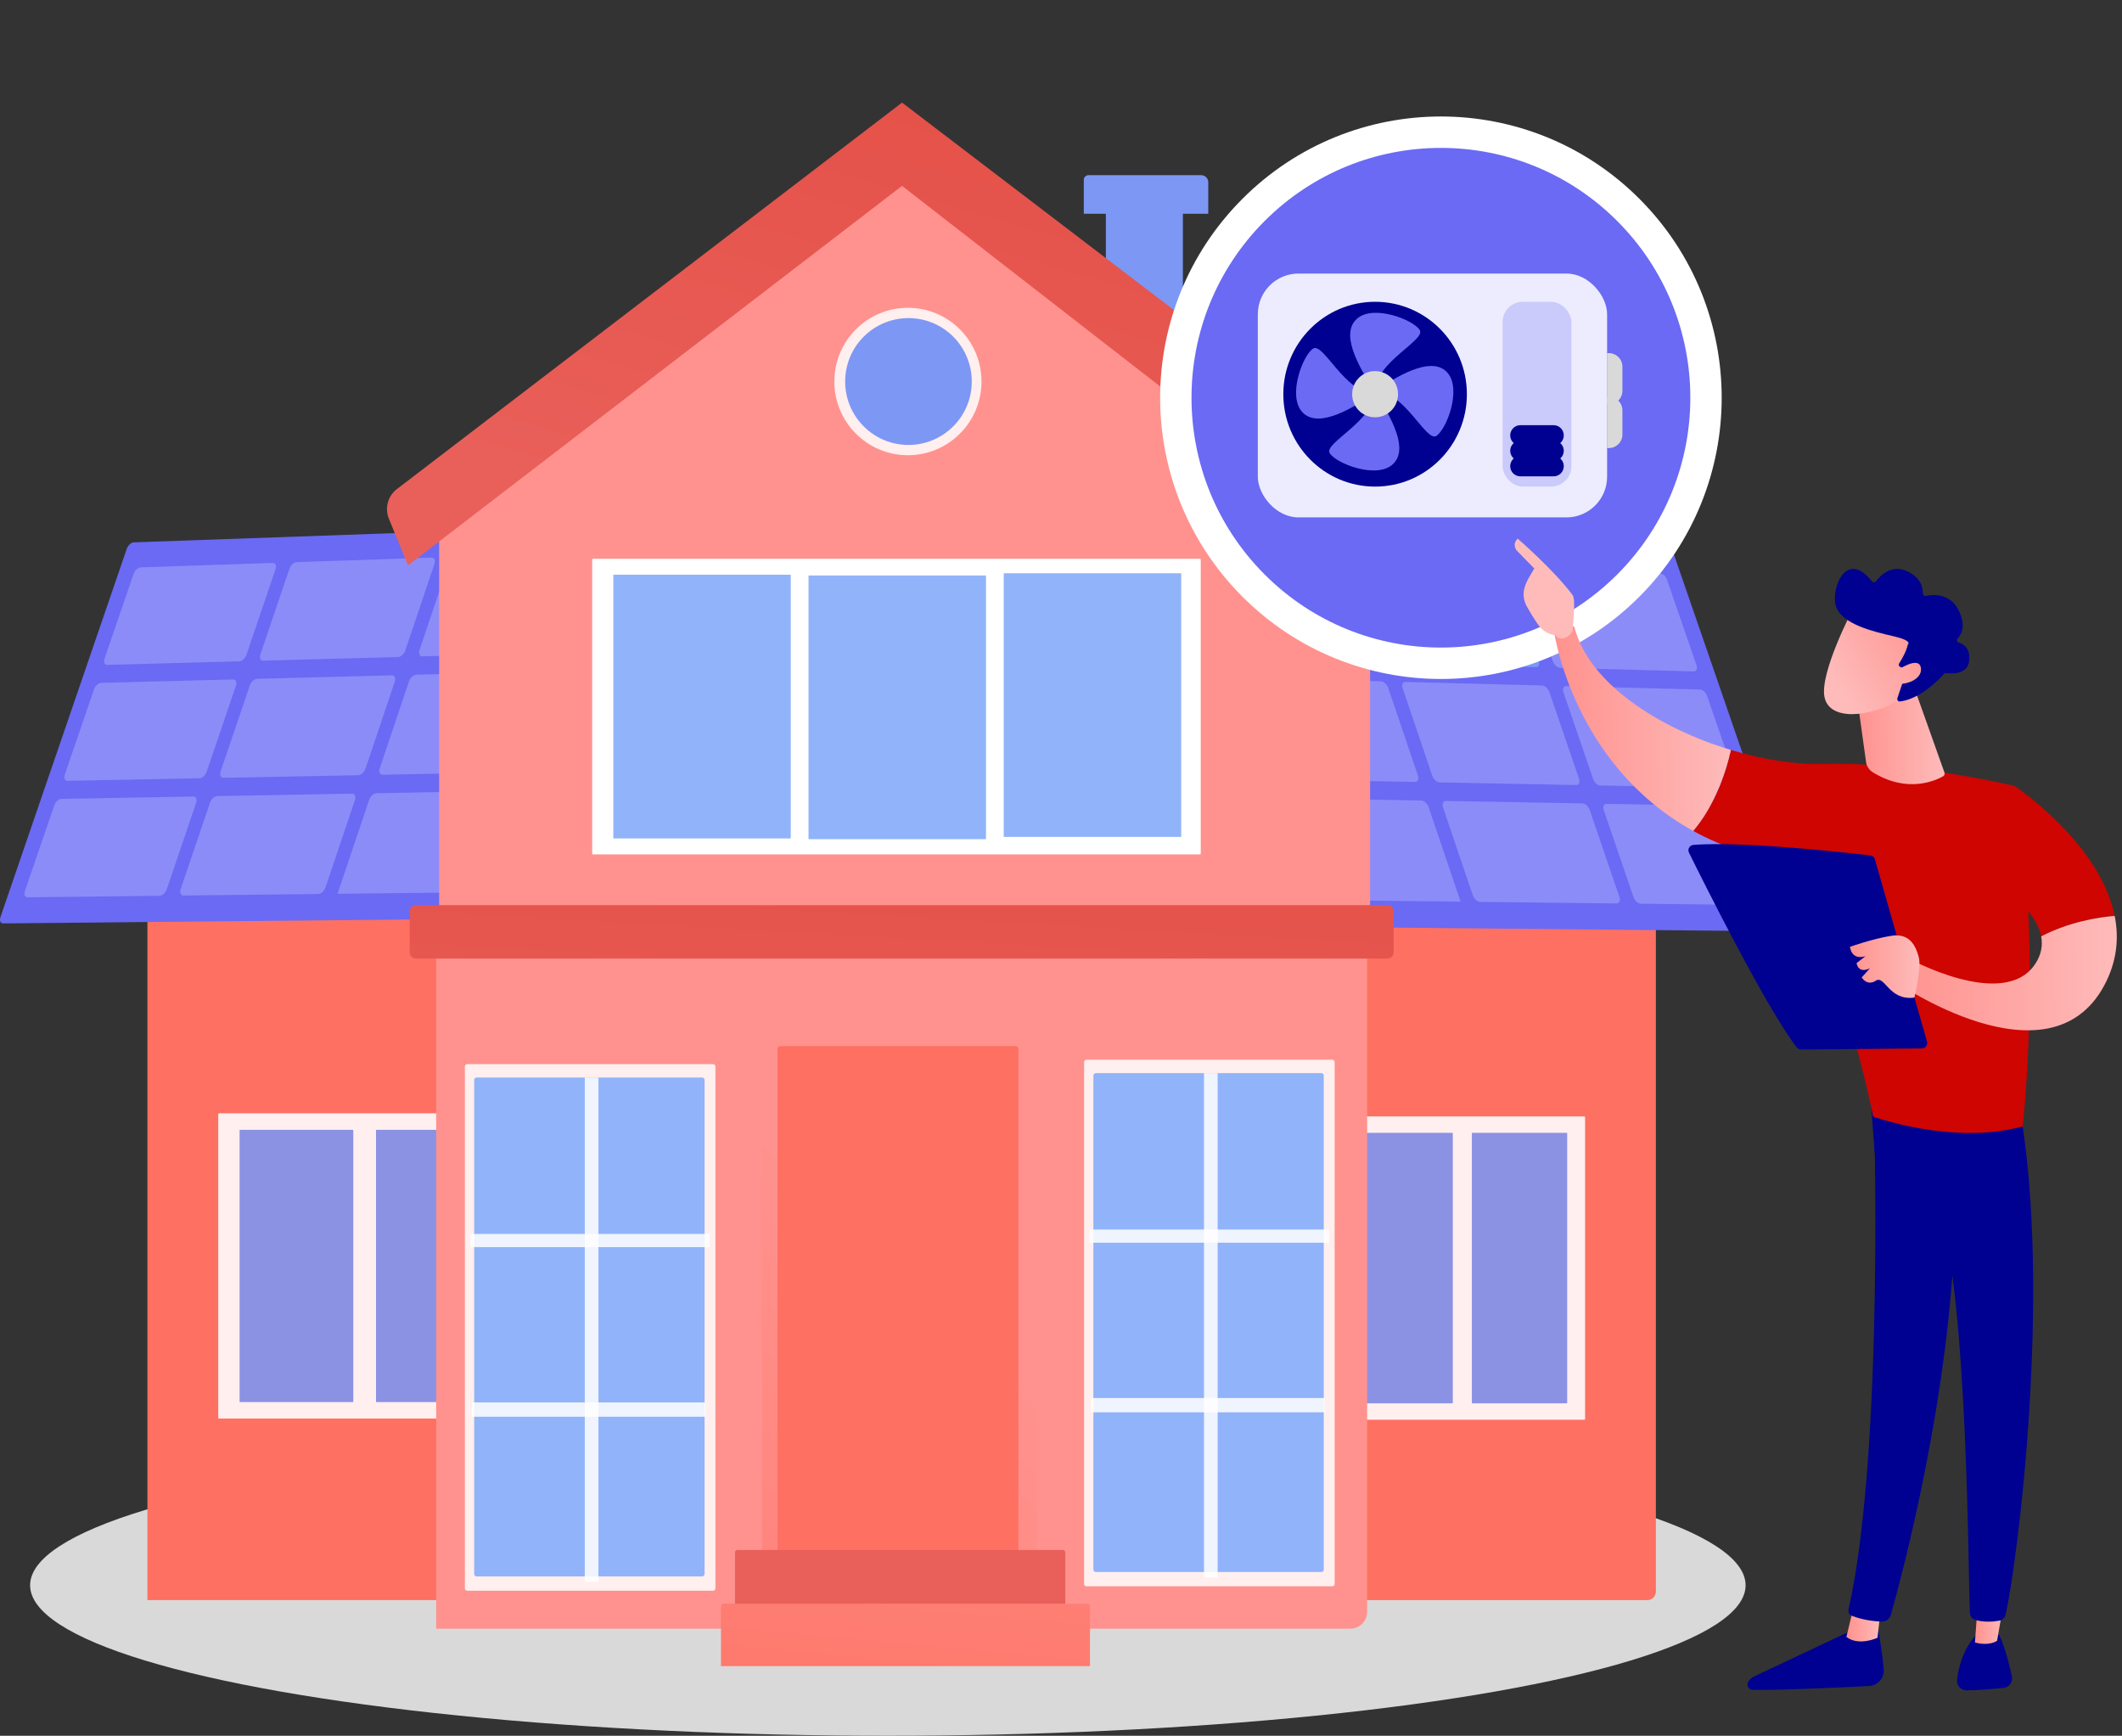 <svg width="313" height="256" viewBox="0 0 313 256" fill="none" xmlns="http://www.w3.org/2000/svg">
<rect x="0" y="0" width="313" height="256" fill="#333333" stroke="none"/>
<ellipse cx="130.96" cy="233.803" rx="126.52" ry="22.197" fill="#D9D9D9"/>
<path d="M21.747 235.991H71.167L71.167 128.649H21.747L21.747 235.991Z" fill="url(#paint0_linear_271_45181)"/>
<g opacity="0.89">
<path d="M32.317 209.221H75.255C75.325 209.221 75.381 209.165 75.381 209.095V164.325C75.381 164.255 75.325 164.199 75.255 164.199H32.317C32.247 164.199 32.191 164.255 32.191 164.325L32.191 209.095C32.191 209.165 32.247 209.221 32.317 209.221Z" fill="white"/>
<path d="M52.04 166.633H35.41C35.372 166.633 35.34 166.664 35.34 166.703V206.718C35.34 206.757 35.372 206.788 35.41 206.788H52.04C52.079 206.788 52.11 206.757 52.11 206.718V166.703C52.11 166.664 52.079 166.633 52.04 166.633Z" fill="#7D97F4"/>
<path d="M72.163 166.633H55.533C55.495 166.633 55.463 166.664 55.463 166.703V206.718C55.463 206.757 55.495 206.788 55.533 206.788H72.163C72.202 206.788 72.233 206.757 72.233 206.718V166.703C72.233 166.664 72.202 166.633 72.163 166.633Z" fill="#7D97F4"/>
</g>
<path d="M91.333 77.456L19.735 79.987C19.338 80.001 18.871 80.434 18.693 80.955L0.072 135.239C-0.11 135.768 0.065 136.192 0.462 136.189L71.987 135.504C72.411 135.499 72.901 135.053 73.082 134.508L91.776 78.403C91.955 77.866 91.757 77.443 91.333 77.457V77.456Z" fill="#6A6AF4"/>
<path d="M40.228 83.025L20.745 83.681C20.347 83.695 19.881 84.128 19.701 84.65L15.424 97.132C15.244 97.655 15.421 98.07 15.819 98.06L35.296 97.533C35.701 97.521 36.175 97.085 36.355 96.556L40.638 83.954C40.817 83.428 40.634 83.013 40.228 83.026V83.025Z" fill="#8C8CF9"/>
<path d="M63.652 82.237L43.754 82.907C43.348 82.92 42.873 83.358 42.694 83.886L38.411 96.499C38.231 97.027 38.415 97.447 38.821 97.436L58.715 96.897C59.129 96.886 59.61 96.444 59.789 95.91L64.077 83.175C64.257 82.644 64.066 82.224 63.652 82.237Z" fill="#8C8CF9"/>
<path d="M87.583 81.432L67.255 82.117C66.84 82.13 66.359 82.574 66.179 83.106L61.89 95.853C61.711 96.387 61.902 96.811 62.316 96.8L82.641 96.249C83.064 96.238 83.553 95.791 83.732 95.251L88.025 82.38C88.204 81.842 88.007 81.418 87.584 81.432H87.583Z" fill="#8C8CF9"/>
<path d="M34.384 100.21L14.908 100.713C14.51 100.723 14.042 101.157 13.863 101.679L9.565 114.22C9.385 114.746 9.56 115.166 9.958 115.158L29.428 114.783C29.832 114.776 30.307 114.339 30.487 113.808L34.791 101.148C34.97 100.619 34.788 100.199 34.383 100.21H34.384Z" fill="#8C8CF9"/>
<path d="M57.802 99.603L37.909 100.118C37.503 100.128 37.028 100.566 36.848 101.096L32.545 113.769C32.364 114.299 32.547 114.724 32.953 114.716L52.84 114.333C53.254 114.325 53.735 113.884 53.917 113.347L58.226 100.552C58.406 100.018 58.216 99.593 57.802 99.603Z" fill="#8C8CF9"/>
<path d="M81.727 98.984L61.403 99.511C60.989 99.521 60.506 99.963 60.327 100.498L56.017 113.306C55.837 113.842 56.026 114.271 56.441 114.263L76.76 113.871C77.183 113.863 77.672 113.417 77.853 112.874L82.167 99.942C82.347 99.402 82.15 98.973 81.727 98.983V98.984Z" fill="#8C8CF9"/>
<path d="M28.515 117.475L9.047 117.826C8.649 117.833 8.181 118.265 8.001 118.791L3.683 131.39C3.502 131.918 3.678 132.342 4.076 132.338L23.538 132.117C23.943 132.112 24.418 131.676 24.599 131.142L28.923 118.422C29.103 117.89 28.922 117.466 28.517 117.474L28.515 117.475Z" fill="#8C8CF9"/>
<path d="M51.925 117.053L32.038 117.412C31.633 117.418 31.157 117.857 30.977 118.387L26.653 131.12C26.471 131.654 26.653 132.083 27.06 132.078L46.94 131.852C47.354 131.848 47.836 131.407 48.018 130.868L52.347 118.012C52.528 117.475 52.34 117.046 51.926 117.054L51.925 117.053Z" fill="#8C8CF9"/>
<path d="M75.843 116.62L55.525 116.987C55.11 116.995 54.628 117.437 54.446 117.974L49.787 131.819L70.852 131.579C71.274 131.575 71.765 131.129 71.946 130.585L76.28 117.589C76.462 117.046 76.266 116.612 75.843 116.62Z" fill="#8C8CF9"/>
<path d="M194.826 133.425H244.246V234.745C244.246 235.433 243.688 235.992 243.002 235.992H194.826V133.425Z" fill="url(#paint1_linear_271_45181)"/>
<g opacity="0.89">
<path d="M233.678 164.653H197.716C197.646 164.653 197.59 164.709 197.59 164.779V209.264C197.59 209.334 197.646 209.391 197.716 209.391H233.678C233.747 209.391 233.804 209.334 233.804 209.264V164.779C233.804 164.709 233.747 164.653 233.678 164.653Z" fill="white"/>
<path d="M214.221 167.071H200.3C200.261 167.071 200.23 167.102 200.23 167.141V206.902C200.23 206.941 200.261 206.972 200.3 206.972H214.221C214.26 206.972 214.291 206.941 214.291 206.902V167.141C214.291 167.102 214.26 167.071 214.221 167.071Z" fill="#7D97F4"/>
<path d="M231.093 167.071H217.173C217.135 167.071 217.103 167.102 217.103 167.141V206.902C217.103 206.941 217.135 206.972 217.173 206.972H231.093C231.132 206.972 231.163 206.941 231.163 206.902V167.141C231.163 167.102 231.132 167.071 231.093 167.071Z" fill="#7D97F4"/>
</g>
<path d="M173.389 78.299L245.868 80.845C246.27 80.86 246.741 81.295 246.923 81.819L265.773 136.423C265.957 136.953 265.78 137.381 265.378 137.378L192.975 136.688C192.547 136.683 192.05 136.235 191.866 135.686L172.942 79.251C172.761 78.71 172.962 78.285 173.391 78.299H173.389Z" fill="#6A6AF4"/>
<path d="M225.122 83.901L244.844 84.561C245.246 84.574 245.72 85.01 245.9 85.535L250.231 98.09C250.412 98.617 250.233 99.034 249.831 99.024L230.115 98.493C229.704 98.482 229.225 98.043 229.043 97.511L224.706 84.835C224.525 84.306 224.711 83.888 225.121 83.901H225.122Z" fill="#8C8CF9"/>
<path d="M201.409 83.109L221.552 83.782C221.964 83.795 222.444 84.236 222.624 84.766L226.961 97.454C227.142 97.985 226.956 98.408 226.546 98.396L206.407 97.854C205.988 97.843 205.501 97.398 205.319 96.862L200.978 84.052C200.797 83.516 200.99 83.094 201.409 83.109Z" fill="#7D97F4"/>
<path d="M177.184 82.299L197.762 82.987C198.183 83.001 198.67 83.447 198.851 83.982L203.193 96.803C203.375 97.341 203.182 97.768 202.763 97.756L182.189 97.202C181.76 97.191 181.266 96.741 181.084 96.198L176.739 83.251C176.557 82.71 176.757 82.284 177.185 82.298L177.184 82.299Z" fill="#7D97F4"/>
<path d="M231.037 101.187L250.752 101.694C251.154 101.704 251.627 102.14 251.809 102.666L256.16 115.28C256.343 115.809 256.165 116.231 255.762 116.224L236.053 115.847C235.642 115.839 235.162 115.4 234.98 114.866L230.623 102.131C230.442 101.599 230.626 101.177 231.036 101.187H231.037Z" fill="#8C8CF9"/>
<path d="M207.33 100.578L227.468 101.096C227.879 101.106 228.36 101.546 228.542 102.079L232.899 114.826C233.081 115.36 232.897 115.787 232.485 115.779L212.353 115.394C211.935 115.386 211.447 114.943 211.264 114.403L206.903 101.533C206.72 100.995 206.913 100.569 207.331 100.579L207.33 100.578Z" fill="#8C8CF9"/>
<path d="M183.112 99.954L203.685 100.484C204.105 100.495 204.593 100.94 204.775 101.477L209.137 114.36C209.32 114.9 209.128 115.331 208.708 115.323L188.139 114.929C187.711 114.921 187.216 114.472 187.034 113.927L182.667 100.917C182.484 100.374 182.684 99.943 183.112 99.953V99.954Z" fill="#8C8CF9"/>
<path d="M236.978 118.554L256.686 118.908C257.089 118.914 257.563 119.35 257.746 119.879L262.117 132.551C262.301 133.082 262.123 133.51 261.72 133.505L242.019 133.283C241.61 133.278 241.129 132.839 240.945 132.303L236.568 119.508C236.385 118.974 236.569 118.546 236.979 118.554H236.978Z" fill="#8C8CF9"/>
<path d="M213.281 118.129L233.412 118.49C233.823 118.498 234.304 118.937 234.487 119.472L238.864 132.279C239.048 132.816 238.864 133.248 238.453 133.243L218.327 133.016C217.909 133.012 217.42 132.568 217.236 132.026L212.854 119.095C212.671 118.555 212.861 118.123 213.281 118.131V118.129Z" fill="#8C8CF9"/>
<path d="M189.068 117.695L209.636 118.064C210.057 118.072 210.545 118.516 210.728 119.057L215.443 132.984L194.119 132.743C193.692 132.739 193.196 132.291 193.011 131.742L188.624 118.671C188.44 118.124 188.639 117.688 189.067 117.696L189.068 117.695Z" fill="#8C8CF9"/>
<path d="M64.336 134.754V240.205H199.177C200.546 240.205 201.656 239.093 201.656 237.722V134.754H64.336Z" fill="url(#paint2_linear_271_45181)"/>
<path d="M203.262 75.772L202.095 74.889V73.659H200.472L132.997 22.582L64.775 73.659V134.754H202.095V82.071L203.262 75.772Z" fill="url(#paint3_linear_271_45181)"/>
<path d="M174.476 28.523H163.119V47.046H174.476V28.523Z" fill="#7D97F4"/>
<path d="M178.221 31.524H159.862V26.523C159.862 26.143 160.17 25.835 160.55 25.835H177.176C177.753 25.835 178.222 26.303 178.222 26.883V31.523L178.221 31.524Z" fill="#7D97F4"/>
<path d="M60.184 83.388L133.054 27.416L202.223 81.153C204.737 83.107 208.425 81.738 209.062 78.617L210.032 73.864L133.054 15.131L58.541 72.133C57.207 73.154 56.723 74.944 57.361 76.5L60.185 83.388H60.184Z" fill="url(#paint4_linear_271_45181)"/>
<path d="M204.652 133.5H61.343C60.839 133.5 60.431 133.909 60.431 134.413V140.463C60.431 140.968 60.839 141.377 61.343 141.377H204.652C205.156 141.377 205.564 140.968 205.564 140.463V134.413C205.564 133.909 205.156 133.5 204.652 133.5Z" fill="url(#paint5_linear_271_45181)"/>
<path d="M87.477 126.01L176.986 126.01C177.055 126.01 177.112 125.953 177.112 125.884V82.532C177.112 82.462 177.055 82.406 176.986 82.406L87.477 82.406C87.407 82.406 87.351 82.462 87.351 82.532V125.884C87.351 125.953 87.407 126.01 87.477 126.01Z" fill="white"/>
<path d="M90.532 123.653H116.57C116.609 123.653 116.64 123.621 116.64 123.583V84.832C116.64 84.793 116.609 84.762 116.57 84.762H90.532C90.493 84.762 90.462 84.793 90.462 84.832V123.583C90.462 123.621 90.493 123.653 90.532 123.653Z" fill="#91B3FA"/>
<path d="M119.328 123.764H145.366C145.405 123.764 145.436 123.733 145.436 123.694V84.944C145.436 84.905 145.405 84.874 145.366 84.874H119.328C119.289 84.874 119.258 84.905 119.258 84.944V123.694C119.258 123.733 119.289 123.764 119.328 123.764Z" fill="#91B3FA"/>
<path d="M148.123 123.431H174.162C174.201 123.431 174.232 123.4 174.232 123.361V84.611C174.232 84.572 174.201 84.54 174.162 84.54H148.123C148.085 84.54 148.053 84.572 148.053 84.611V123.361C148.053 123.4 148.085 123.431 148.123 123.431Z" fill="#91B3FA"/>
<g opacity="0.85">
<path d="M196.509 156.289H160.261C160.066 156.289 159.907 156.448 159.907 156.644V233.605C159.907 233.801 160.066 233.959 160.261 233.959H196.509C196.704 233.959 196.863 233.801 196.863 233.605V156.644C196.863 156.448 196.704 156.289 196.509 156.289Z" fill="white"/>
</g>
<path d="M194.906 158.271H161.633C161.438 158.271 161.279 158.429 161.279 158.625V231.494C161.279 231.689 161.438 231.848 161.633 231.848H194.906C195.102 231.848 195.26 231.689 195.26 231.494V158.625C195.26 158.429 195.102 158.271 194.906 158.271Z" fill="#91B3FA"/>
<path opacity="0.85" d="M179.606 158.271H177.592V232.66H179.606V158.271Z" fill="white"/>
<path opacity="0.85" d="M196.033 181.334H160.712V183.283H196.033V181.334Z" fill="white"/>
<path opacity="0.85" d="M195.389 206.185H160.921V208.297H195.389V206.185Z" fill="white"/>
<path opacity="0.85" d="M105.173 156.939H68.925C68.73 156.939 68.571 157.098 68.571 157.294V234.255C68.571 234.451 68.73 234.61 68.925 234.61H105.173C105.369 234.61 105.527 234.451 105.527 234.255V157.294C105.527 157.098 105.369 156.939 105.173 156.939Z" fill="white"/>
<path d="M103.57 158.921H70.297C70.102 158.921 69.943 159.08 69.943 159.275V232.144C69.943 232.34 70.102 232.498 70.297 232.498H103.57C103.766 232.498 103.924 232.34 103.924 232.144V159.275C103.924 159.08 103.766 158.921 103.57 158.921Z" fill="#91B3FA"/>
<path opacity="0.85" d="M88.271 158.921H86.256V233.31H88.271V158.921Z" fill="white"/>
<path opacity="0.85" d="M104.697 181.985H69.376V183.933H104.697V181.985Z" fill="white"/>
<path opacity="0.85" d="M104.053 206.835H69.585V208.946H104.053V206.835Z" fill="white"/>
<path opacity="0.85" d="M133.918 67.138C139.913 67.138 144.772 62.271 144.772 56.267C144.772 50.264 139.913 45.397 133.918 45.397C127.924 45.397 123.064 50.264 123.064 56.267C123.064 62.271 127.924 67.138 133.918 67.138Z" fill="white"/>
<path d="M140.605 62.882C144.252 59.23 144.252 53.307 140.605 49.654C136.958 46.002 131.045 46.002 127.398 49.654C123.751 53.307 123.751 59.23 127.398 62.882C131.045 66.535 136.958 66.535 140.605 62.882Z" fill="#7D97F4"/>
<path d="M112.796 150.42H152.513C152.734 150.42 152.914 150.6 152.914 150.822V231.323H112.394V150.822C112.394 150.6 112.575 150.42 112.796 150.42Z" fill="url(#paint6_linear_271_45181)"/>
<path d="M115.087 154.278H149.815C150.036 154.278 150.217 154.459 150.217 154.68V230.813H114.686V154.68C114.686 154.459 114.866 154.278 115.087 154.278Z" fill="url(#paint7_linear_271_45181)"/>
<path d="M108.769 228.596H156.781C156.979 228.596 157.139 228.756 157.139 228.953V237.527H108.412V228.953C108.412 228.756 108.572 228.596 108.769 228.596Z" fill="url(#paint8_linear_271_45181)"/>
<path d="M106.703 236.523H160.413C160.611 236.523 160.771 236.684 160.771 236.881V245.728H106.345V236.881C106.345 236.684 106.506 236.523 106.703 236.523Z" fill="url(#paint9_linear_271_45181)"/>
<path d="M241.824 87.991C257.997 71.792 257.997 45.529 241.824 29.33C225.65 13.131 199.428 13.131 183.254 29.33C167.081 45.529 167.081 71.792 183.254 87.991C199.428 104.19 225.65 104.19 241.824 87.991Z" fill="white"/>
<path d="M238.553 84.715C252.92 70.326 252.92 46.996 238.553 32.606C224.186 18.217 200.892 18.217 186.525 32.606C172.158 46.996 172.158 70.326 186.525 84.715C200.892 99.104 224.186 99.104 238.553 84.715Z" fill="#6A6AF4"/>
<rect x="185.531" y="40.344" width="51.52" height="35.965" rx="6" fill="#ECECFE"/>
<ellipse cx="202.831" cy="58.138" rx="13.538" ry="13.629" fill="#000091"/>
<path d="M200.198 46.969C197.754 49.051 200.01 53.594 202.83 57.759C202.83 53.405 210.352 50.187 209.412 48.673C208.471 47.159 202.642 44.887 200.198 46.969Z" fill="#6A6AF4"/>
<path d="M213.548 55.023C211.48 52.562 206.967 54.833 202.831 57.673C207.155 57.673 210.352 65.244 211.856 64.298C213.36 63.351 215.617 57.483 213.548 55.023Z" fill="#6A6AF4"/>
<path d="M192.005 60.68C194.073 63.141 198.586 60.869 202.722 58.03C198.398 58.03 195.201 50.459 193.697 51.405C192.193 52.351 189.936 58.219 192.005 60.68Z" fill="#6A6AF4"/>
<path d="M205.356 68.548C207.801 66.466 205.544 61.923 202.724 57.759C202.724 62.113 195.202 65.331 196.143 66.845C197.083 68.359 202.912 70.63 205.356 68.548Z" fill="#6A6AF4"/>
<ellipse cx="202.83" cy="58.138" rx="3.385" ry="3.407" fill="#D9D9D9"/>
<rect x="221.633" y="44.509" width="10.154" height="27.258" rx="3" fill="#CACAFB"/>
<line x1="224.262" y1="64.209" x2="229.159" y2="64.209" stroke="#000091" stroke-width="3" stroke-linecap="round"/>
<line x1="224.262" y1="66.481" x2="229.159" y2="66.481" stroke="#000091" stroke-width="3" stroke-linecap="round"/>
<line x1="224.262" y1="68.752" x2="229.159" y2="68.752" stroke="#000091" stroke-width="3" stroke-linecap="round"/>
<path d="M237.052 52.08H237.308C238.413 52.08 239.308 52.976 239.308 54.08V57.652C239.308 58.756 238.413 59.652 237.308 59.652H237.052V52.08Z" fill="#D9D9D9"/>
<path d="M237.052 58.516H237.308C238.413 58.516 239.308 59.411 239.308 60.516V64.088C239.308 65.192 238.413 66.088 237.308 66.088H237.052V58.516Z" fill="#D9D9D9"/>
<path d="M276.91 239.504C276.91 239.504 277.532 242.849 277.853 246.162C277.979 247.457 276.992 248.592 275.695 248.659C271.287 248.885 261.858 249.333 258.473 249.214C257.963 249.196 257.626 248.678 257.81 248.202C257.964 247.804 258.266 247.48 258.651 247.297L274.163 239.977L276.91 239.504Z" fill="#000091"/>
<path d="M277.376 237.531L276.939 241.543C276.939 241.543 274.222 242.841 272.344 241.426L273.433 236.95L277.376 237.531Z" fill="url(#paint10_linear_271_45181)"/>
<path d="M276.302 162.195C276.517 163.24 277.899 214.406 272.656 237.393C272.57 237.768 272.763 238.152 273.121 238.294C273.962 238.629 275.609 239.11 277.578 239.157C278.188 239.171 278.731 238.769 278.897 238.182C280.407 232.846 287.635 206.115 288.368 180.64C289.188 152.172 288.359 179.671 288.359 179.671L287.552 162.087L276.302 162.197V162.195Z" fill="#000091"/>
<path d="M294.85 241.081C294.85 241.081 295.806 242.763 296.76 247.249C296.932 248.059 296.373 248.841 295.551 248.93C294.096 249.088 291.856 249.293 290.061 249.298C289.232 249.3 288.58 248.584 288.673 247.76C288.856 246.118 289.45 243.421 291.344 241.305L294.851 241.081H294.85Z" fill="#000091"/>
<path d="M295.626 235.918L294.574 241.989C294.574 241.989 293.485 242.816 291.31 242.245L291.777 235.72L295.625 235.919L295.626 235.918Z" fill="url(#paint11_linear_271_45181)"/>
<path d="M297.934 163.559C302.658 190.518 297.601 230.304 295.841 238.098C295.733 238.575 295.353 238.944 294.872 239.028C294.054 239.172 292.709 239.296 291.377 238.922C290.918 238.794 290.592 238.384 290.57 237.907C290.264 231.622 290.339 193.019 286.032 177.805C285.813 177.034 285.335 176.364 284.679 175.906L276.545 170.23L275.837 160.938L297.934 163.559Z" fill="#000091"/>
<path d="M268.983 112.67C282.368 112.32 297.174 115.921 297.174 115.921C301.387 139.203 298.35 166.132 298.35 166.132C288.012 168.953 276.28 164.678 276.28 164.678C274.465 154.947 266.167 127.593 266.167 127.593C259.618 126.842 254.213 125.004 249.752 122.548C253.099 118.585 254.647 113.571 255.312 110.609C260.058 112.037 264.855 112.778 268.983 112.671V112.67Z" fill="#CE0500"/>
<path d="M229.252 93.299C230.552 91.695 232.224 92.431 232.224 92.431C234.273 100.747 244.666 107.407 255.31 110.608C254.646 113.57 253.098 118.585 249.751 122.547C232.045 112.797 229.252 93.297 229.252 93.297V93.299Z" fill="url(#paint12_linear_271_45181)"/>
<path d="M229.576 93.7C229.443 94.14 231.043 94.791 231.964 92.991C231.989 92.132 232.475 88.448 231.956 87.753C229.191 84.053 223.857 79.432 223.857 79.432C222.971 80.324 223.715 81.185 223.715 81.185L226.307 83.839C225.779 84.815 225.132 85.641 224.836 86.82C224.613 87.712 224.764 88.661 225.22 89.467C225.679 90.275 226.303 91.326 226.892 92.147C228.007 93.703 229.575 93.699 229.575 93.699L229.576 93.7Z" fill="url(#paint13_linear_271_45181)"/>
<path d="M292.163 128.952L297.174 115.92C297.174 115.92 309.759 124.31 311.919 135.079C309.558 135.276 305.264 135.932 301.076 138.101C300.103 133.016 292.163 128.952 292.163 128.952Z" fill="#CE0500"/>
<path d="M281.352 141.273C281.352 141.273 295.466 149.086 300.139 142.255C301.109 140.836 301.33 139.434 301.075 138.101C305.263 135.933 309.557 135.276 311.918 135.079C312.568 138.325 312.274 141.788 310.399 145.303C302.247 160.584 279.527 144.757 279.527 144.757L281.352 141.273Z" fill="url(#paint14_linear_271_45181)"/>
<path d="M282.439 101.654L286.816 113.951C286.889 114.155 286.807 114.383 286.618 114.489C285.463 115.143 281.298 117.041 276.226 113.888C275.698 113.559 275.336 113.018 275.25 112.402L273.769 101.737L282.439 101.654Z" fill="url(#paint15_linear_271_45181)"/>
<path d="M273.062 90.319C273.062 90.319 268.468 99.181 269.102 102.738C269.735 106.294 275.53 105.983 280.565 103.042L284.012 93.487L273.063 90.319H273.062Z" fill="url(#paint16_linear_271_45181)"/>
<path d="M280.297 98.368C280.09 98.279 280.012 98.028 280.133 97.838C280.503 97.261 281.194 96.085 281.408 95.059C281.408 95.059 282.244 94.511 279.257 93.825C276.269 93.139 271.813 92.072 270.854 89.54C269.92 87.07 272.254 80.817 276.119 85.745C276.267 85.932 276.551 85.933 276.695 85.744C277.312 84.921 278.943 83.212 281.238 84.217C283.385 85.157 283.641 86.724 283.619 87.516C283.613 87.749 283.822 87.927 284.049 87.882C285.128 87.665 287.721 87.463 288.957 90.117C289.976 92.303 289.34 93.553 288.755 94.166C288.566 94.365 288.653 94.688 288.916 94.765C289.629 94.976 290.552 95.571 290.476 97.24C290.371 99.546 287.796 99.368 287.062 99.27C286.942 99.253 286.821 99.296 286.741 99.388C286.12 100.09 283.318 103.073 280.258 103.458C279.993 103.491 279.785 103.231 279.87 102.978L281.159 99.106C281.219 98.926 281.131 98.73 280.958 98.655L280.298 98.37L280.297 98.368Z" fill="#000091"/>
<path d="M279.768 98.921C279.768 98.921 283.076 96.601 283.339 98.525C283.6 100.45 280.366 101.346 278.753 100.642L279.768 98.921Z" fill="url(#paint17_linear_271_45181)"/>
<path d="M284.238 153.62L276.549 126.727C276.462 126.422 276.202 126.199 275.886 126.162C274.494 126 270.456 125.543 265.797 125.148C260.183 124.672 253.664 124.287 249.767 124.615C249.213 124.663 248.879 125.249 249.125 125.748C251.34 130.237 260.454 148.497 265.017 154.478C265.168 154.676 265.401 154.793 265.651 154.791L283.491 154.625C284.009 154.62 284.381 154.121 284.239 153.621L284.238 153.62Z" fill="#000091"/>
<path d="M282.379 147.123C282.379 147.123 283.449 142.712 283.018 141.147C282.586 139.582 281.748 137.57 278.958 138.018C276.167 138.464 272.876 139.642 272.876 139.642C272.876 139.642 273.042 141.681 275.163 141.023L273.848 142.042C273.848 142.042 274.036 143.674 275.826 142.802L274.603 144.154C274.603 144.154 275.372 145.495 276.69 144.635C278.007 143.774 278.639 147.655 282.376 147.124L282.379 147.123Z" fill="url(#paint18_linear_271_45181)"/>
<defs>
<linearGradient id="paint0_linear_271_45181" x1="62.585" y1="-16.122" x2="59.903" y2="16.768" gradientUnits="userSpaceOnUse">
<stop stop-color="#FF928E"/>
<stop offset="1" stop-color="#FE7062"/>
</linearGradient>
<linearGradient id="paint1_linear_271_45181" x1="234.67" y1="-2.094" x2="231.988" y2="30.796" gradientUnits="userSpaceOnUse">
<stop stop-color="#FF928E"/>
<stop offset="1" stop-color="#FE7062"/>
</linearGradient>
<linearGradient id="paint2_linear_271_45181" x1="218.049" y1="103.522" x2="418.851" y2="-92.384" gradientUnits="userSpaceOnUse">
<stop stop-color="#FF928E"/>
<stop offset="1" stop-color="#FE7062"/>
</linearGradient>
<linearGradient id="paint3_linear_271_45181" x1="177.062" y1="61.511" x2="377.862" y2="-134.394" gradientUnits="userSpaceOnUse">
<stop stop-color="#FF928E"/>
<stop offset="1" stop-color="#FE7062"/>
</linearGradient>
<linearGradient id="paint4_linear_271_45181" x1="165.308" y1="-33.25" x2="129.323" y2="89.009" gradientUnits="userSpaceOnUse">
<stop stop-color="#E1473D"/>
<stop offset="1" stop-color="#E9605A"/>
</linearGradient>
<linearGradient id="paint5_linear_271_45181" x1="135.839" y1="86.189" x2="130.735" y2="177.936" gradientUnits="userSpaceOnUse">
<stop stop-color="#E1473D"/>
<stop offset="1" stop-color="#E9605A"/>
</linearGradient>
<linearGradient id="paint6_linear_271_45181" x1="135.271" y1="188.247" x2="50.548" y2="276.865" gradientUnits="userSpaceOnUse">
<stop stop-color="#FF928E"/>
<stop offset="1" stop-color="#FE7062"/>
</linearGradient>
<linearGradient id="paint7_linear_271_45181" x1="313.171" y1="88.325" x2="245.188" y2="127.44" gradientUnits="userSpaceOnUse">
<stop stop-color="#FF928E"/>
<stop offset="1" stop-color="#FE7062"/>
</linearGradient>
<linearGradient id="paint8_linear_271_45181" x1="142.862" y1="158.471" x2="139.969" y2="179.844" gradientUnits="userSpaceOnUse">
<stop stop-color="#E1473D"/>
<stop offset="1" stop-color="#E9605A"/>
</linearGradient>
<linearGradient id="paint9_linear_271_45181" x1="138.795" y1="183.977" x2="130.709" y2="272.209" gradientUnits="userSpaceOnUse">
<stop stop-color="#FF928E"/>
<stop offset="1" stop-color="#FE7062"/>
</linearGradient>
<linearGradient id="paint10_linear_271_45181" x1="277.426" y1="239.393" x2="272.359" y2="239.441" gradientUnits="userSpaceOnUse">
<stop stop-color="#FEBBBA"/>
<stop offset="1" stop-color="#FF928E"/>
</linearGradient>
<linearGradient id="paint11_linear_271_45181" x1="295.687" y1="238.961" x2="291.311" y2="239.002" gradientUnits="userSpaceOnUse">
<stop stop-color="#FEBBBA"/>
<stop offset="1" stop-color="#FF928E"/>
</linearGradient>
<linearGradient id="paint12_linear_271_45181" x1="255.322" y1="107.177" x2="229.431" y2="107.42" gradientUnits="userSpaceOnUse">
<stop stop-color="#FEBBBA"/>
<stop offset="1" stop-color="#FF928E"/>
</linearGradient>
<linearGradient id="paint13_linear_271_45181" x1="235.107" y1="103.108" x2="252.897" y2="142.511" gradientUnits="userSpaceOnUse">
<stop stop-color="#FEBBBA"/>
<stop offset="1" stop-color="#FF928E"/>
</linearGradient>
<linearGradient id="paint14_linear_271_45181" x1="312.32" y1="143.369" x2="279.557" y2="143.677" gradientUnits="userSpaceOnUse">
<stop stop-color="#FEBBBA"/>
<stop offset="1" stop-color="#FF928E"/>
</linearGradient>
<linearGradient id="paint15_linear_271_45181" x1="286.831" y1="108.526" x2="273.877" y2="108.648" gradientUnits="userSpaceOnUse">
<stop stop-color="#FEBBBA"/>
<stop offset="1" stop-color="#FF928E"/>
</linearGradient>
<linearGradient id="paint16_linear_271_45181" x1="270.667" y1="100.507" x2="284.841" y2="91.691" gradientUnits="userSpaceOnUse">
<stop stop-color="#FEBBBA"/>
<stop offset="1" stop-color="#FF928E"/>
</linearGradient>
<linearGradient id="paint17_linear_271_45181" x1="274.439" y1="103.717" x2="287.191" y2="95.784" gradientUnits="userSpaceOnUse">
<stop stop-color="#FEBBBA"/>
<stop offset="1" stop-color="#FF928E"/>
</linearGradient>
<linearGradient id="paint18_linear_271_45181" x1="283.121" y1="142.563" x2="272.877" y2="142.563" gradientUnits="userSpaceOnUse">
<stop stop-color="#FEBBBA"/>
<stop offset="1" stop-color="#FF928E"/>
</linearGradient>
</defs>
</svg>
